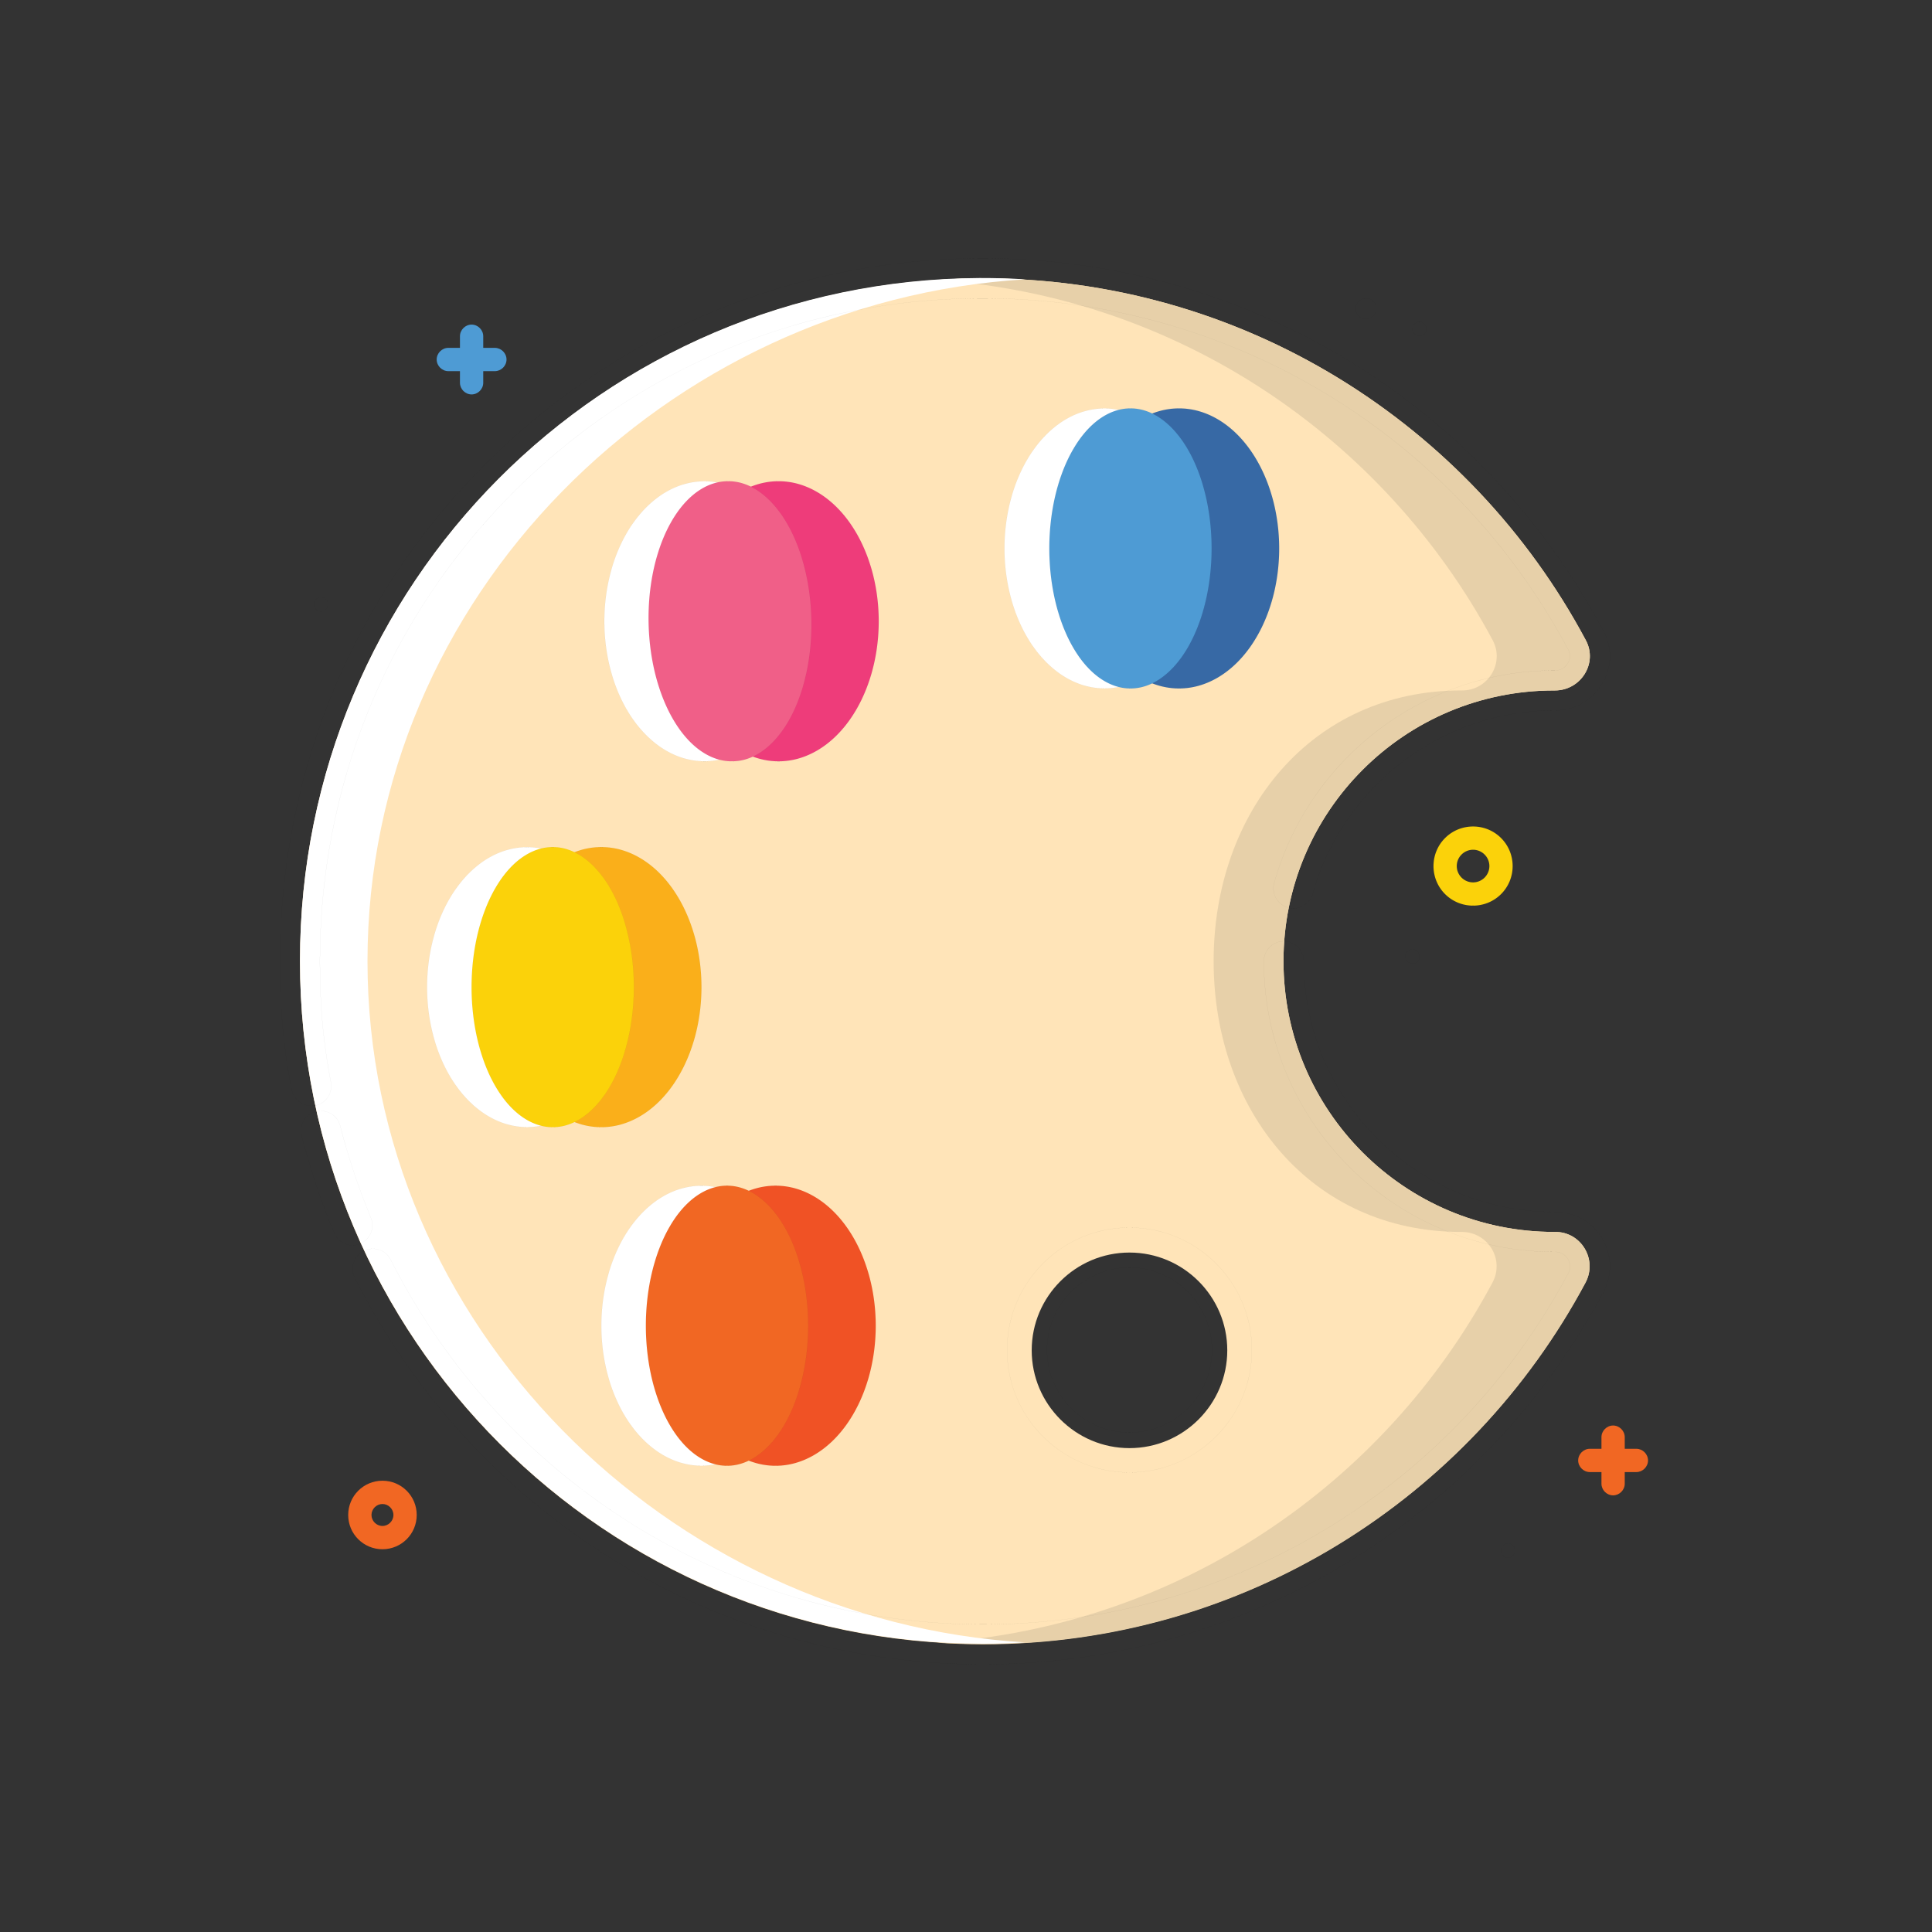 <!DOCTYPE svg PUBLIC "-//W3C//DTD SVG 1.1//EN" "http://www.w3.org/Graphics/SVG/1.1/DTD/svg11.dtd">
<!-- Uploaded to: SVG Repo, www.svgrepo.com, Transformed by: SVG Repo Mixer Tools -->
<svg width="204px" height="204px" viewBox="-102.4 -102.4 1228.80 1228.80" class="icon" version="1.1" xmlns="http://www.w3.org/2000/svg" fill="#000000" transform="rotate(0)matrix(1, 0, 0, 1, 0, 0)" stroke="#000000" stroke-width="0.01">
<rect x="-102.4" y="-102.4" width="1228.80" height="1228.80" fill="#333333" stroke="none"/>
<g id="SVGRepo_bgCarrier" stroke-width="0"/>
<g id="SVGRepo_tracerCarrier" stroke-linecap="round" stroke-linejoin="round"/>
<g id="SVGRepo_iconCarrier">
<path d="M140.853 882.954c-12.058 0-21.789-9.731-21.789-21.789s9.731-21.789 21.789-21.789 21.789 9.731 21.789 21.789-9.731 21.789-21.789 21.789z m0-28.77c-3.808 0-6.981 3.173-6.981 6.981 0 3.808 3.173 6.981 6.981 6.981s6.981-3.173 6.981-6.981c0-3.808-3.173-6.981-6.981-6.981z" fill="#F16723"/>
<path d="M796.008 505.98m-4.443 0a4.443 4.443 0 1 0 8.885 0 4.443 4.443 0 1 0-8.885 0Z" fill=""/>
<path d="M800.451 106.794m-4.443 0a4.443 4.443 0 1 0 8.885 0 4.443 4.443 0 1 0-8.885 0Z" fill=""/>
<path d="M101.717 281.953m-4.443 0a4.443 4.443 0 1 0 8.885 0 4.443 4.443 0 1 0-8.885 0Z" fill=""/>
<path d="M766.393 93.889m-6.558 0a6.558 6.558 0 1 0 13.116 0 6.558 6.558 0 1 0-13.116 0Z" fill=""/>
<path d="M834.51 473.614a25.1 25.1 0 0 1-25.174-25.174c0-13.962 11.212-25.174 25.174-25.174s25.174 11.212 25.174 25.174a25.099 25.099 0 0 1-25.174 25.174z m0-35.54c-5.711 0-10.366 4.654-10.366 10.366 0 5.711 4.654 10.366 10.366 10.366 5.711 0 10.366-4.654 10.366-10.366 0-5.711-4.654-10.366-10.366-10.366z" fill="#FBD20A"/>
<path d="M938.379 819.067h-7.404v-7.404c0-4.02-3.385-7.404-7.404-7.404-4.02 0-7.404 3.385-7.404 7.404v7.404h-7.404c-4.02 0-7.404 3.385-7.404 7.404s3.385 7.404 7.404 7.404h7.404v7.404c0 4.02 3.385 7.404 7.404 7.404 4.02 0 7.404-3.385 7.404-7.404v-7.404h7.404c4.02 0 7.404-3.385 7.404-7.404s-3.384-7.404-7.404-7.404z" fill="#F16723"/>
<path d="M886.55 681.14h-0.423c-94.984 0-172.198-77.002-172.198-172.198s77.002-172.198 172.198-172.198h0.423c16.501 0 27.501-17.347 19.674-31.943C832.817 167.296 687.486 73.792 520.577 74.639c-239.68 1.27-432.187 194.621-432.187 434.302 0 239.892 194.41 434.302 434.302 434.302 166.063 0 310.126-93.08 383.32-229.949 7.827-14.598-2.75-32.367-19.463-32.155zM615.984 818.643c-34.27 0-62.194-27.924-62.194-62.194 0-34.27 27.924-62.194 62.194-62.194 34.27 0 62.194 27.924 62.194 62.194 0 34.27-27.923 62.194-62.194 62.194z" fill="#FFE4B8"/>
<path d="M886.55 681.14h-0.423c-94.984 0-172.198-77.002-172.198-172.198s77.002-172.198 172.198-172.198h0.423c16.501 0 27.501-17.347 19.674-31.943C832.817 167.296 687.486 73.792 520.577 74.639c-9.096 0-18.193 0.423-27.29 1.058 153.371 10.366 284.951 100.484 353.703 229.104 7.828 14.597-3.173 32.155-19.674 31.943h-0.423c-94.984 0-157.39 77.002-157.39 172.198s62.194 172.198 157.39 172.198h0.423c16.712 0 27.501 17.559 19.462 32.366-68.752 128.619-200.121 218.526-353.491 228.892 9.731 0.635 19.462 1.058 29.405 1.058 166.063 0 310.126-93.08 383.32-229.949 7.827-14.808-2.75-32.578-19.463-32.366z" fill="#E7D0A9"/>
<path d="M131.334 508.942c0-231.431 189.968-419.917 418.225-433.668-9.519-0.635-19.251-0.846-28.982-0.846-239.681 1.27-432.187 194.621-432.187 434.302 0 239.892 194.41 434.302 434.302 434.302 9.096 0 17.981-0.212 26.867-0.846-227.412-13.54-418.225-202.239-418.225-433.246z" fill="#FFFFFF"/>
<path d="M212.355 118.852h-7.404v-7.404c0-4.02-3.385-7.404-7.404-7.404s-7.404 3.385-7.404 7.404v7.404h-7.404c-4.02 0-7.404 3.385-7.404 7.404s3.385 7.404 7.404 7.404h7.404v7.404c0 4.02 3.385 7.404 7.404 7.404s7.404-3.385 7.404-7.404v-7.404h7.404c4.02 0 7.404-3.385 7.404-7.404s-3.384-7.404-7.404-7.404z" fill="#4E9BD4"/>
<path d="M856.722 883.799m-4.443 0a4.443 4.443 0 1 0 8.885 0 4.443 4.443 0 1 0-8.885 0Z" fill=""/>
<path d="M522.692 956.148c-84.195 0-166.486-23.482-237.565-68.118-69.176-43.367-125.234-104.927-161.832-177.698a12.719 12.719 0 0 1 5.711-17.135 12.719 12.719 0 0 1 17.135 5.711c34.693 68.541 87.368 126.504 152.736 167.543 67.059 42.097 144.486 64.31 224.026 64.31 155.909 0 298.49-85.465 372.108-223.18 2.327-4.231 0.635-7.828-0.212-9.308-0.846-1.27-3.173-4.443-8.039-4.443h-0.423c-101.965 0-184.89-82.925-184.89-184.89 0-6.981 5.711-12.693 12.693-12.693s12.693 5.711 12.693 12.693c0 88.003 71.502 159.505 159.505 159.505h0.423a34.878 34.878 0 0 1 29.828 16.712c6.346 10.578 6.558 23.27 0.846 34.27C839.164 865.395 687.909 956.148 522.692 956.148z m93.291-122.061c-42.944 0-77.849-34.905-77.849-77.849s34.905-77.849 77.849-77.849 77.849 34.905 77.849 77.849c-0.001 42.944-34.905 77.849-77.849 77.849z m0-130.312c-28.982 0-52.463 23.482-52.463 52.463 0 28.982 23.482 52.463 52.463 52.463 28.982 0 52.463-23.482 52.463-52.463 0-28.981-23.482-52.463-52.463-52.463z m-494.17-14.174c-4.866 0-9.731-2.962-11.635-7.828-8.461-20.097-15.231-40.828-20.732-61.771-1.692-6.77 2.327-13.751 9.096-15.443 6.77-1.692 13.751 2.327 15.443 9.096 5.077 19.885 11.635 39.348 19.462 58.386 2.75 6.558-0.423 13.962-6.77 16.501-1.48 0.847-3.172 1.059-4.864 1.059z m-26.231-88.638c-5.923 0-11.212-4.231-12.481-10.366-5.288-27.29-7.404-50.982-7.404-81.657 0-119.311 46.117-231.431 129.889-315.414C289.358 109.333 401.265 62.581 520.577 61.946h2.327c165.428 0 316.472 90.541 394.532 236.931 5.711 10.578 5.5 23.27-0.846 33.636-6.346 10.578-17.559 16.924-30.04 16.924h-0.423c-71.291 0-134.332 48.021-153.582 116.561-1.903 6.77-8.885 10.789-15.654 8.885-6.77-1.903-10.789-8.885-8.885-15.654 22.212-79.541 95.407-135.177 178.121-135.177h0.423c3.385 0 6.558-1.692 8.25-4.654 0.846-1.692 2.327-4.866 0.212-8.673-73.617-137.928-216.2-223.391-372.32-223.391h-2.115c-112.542 0.635-218.103 44.636-297.01 123.966S101.082 396.399 101.082 508.942c0 29.193 2.115 51.405 6.981 77.002 1.27 6.981-3.173 13.539-9.943 14.808-0.846 0.211-1.691 0.211-2.537 0.211z" fill=""/>
<path d="M329.128 292.742a89.061 63.675 90 1 0 127.351 0 89.061 63.675 90 1 0-127.351 0Z" fill="#EE3C7A"/>
<path d="M281.953 292.742a89.061 63.675 90 1 0 127.351 0 89.061 63.675 90 1 0-127.351 0Z" fill="#FFFFFF"/>
<path d="M363.707 381.782a89.061 51.617 88.848 1 0-3.581-178.085 89.061 51.617 88.848 1 0 3.581 178.085Z" fill="#F05F88"/>
<path d="M583.829 246.413a89.061 63.675 90 1 0 127.351 0 89.061 63.675 90 1 0-127.351 0Z" fill="#3769A5"/>
<path d="M536.442 246.413a89.061 63.675 90 1 0 127.351 0 89.061 63.675 90 1 0-127.351 0Z" fill="#FFFFFF"/>
<path d="M565.001 246.413a89.061 51.617 90 1 0 103.234 0 89.061 51.617 90 1 0-103.234 0Z" fill="#4E9BD4"/>
<path d="M216.375 525.442a89.061 63.675 90 1 0 127.351 0 89.061 63.675 90 1 0-127.351 0Z" fill="#FAAF1A"/>
<path d="M169.2 525.442a89.061 63.675 90 1 0 127.351 0 89.061 63.675 90 1 0-127.351 0Z" fill="#FFFFFF"/>
<path d="M197.547 525.442a89.061 51.617 90 1 0 103.234 0 89.061 51.617 90 1 0-103.234 0Z" fill="#FBD20A"/>
<path d="M327.225 740.795a89.061 63.675 90 1 0 127.351 0 89.061 63.675 90 1 0-127.351 0Z" fill="#F05225"/>
<path d="M280.049 740.795a89.061 63.675 90 1 0 127.351 0 89.061 63.675 90 1 0-127.351 0Z" fill="#FFFFFF"/>
<path d="M308.396 740.795a89.061 51.617 90 1 0 103.234 0 89.061 51.617 90 1 0-103.234 0Z" fill="#F16723"/>
<path d="M367.418 394.496c-56.06 0-101.754-45.694-101.754-101.754s45.694-101.754 101.754-101.754 101.754 45.694 101.754 101.754-45.694 101.754-101.754 101.754z m0-178.121c-42.097 0-76.368 34.27-76.368 76.368s34.27 76.368 76.368 76.368S443.786 334.839 443.786 292.742s-34.27-76.368-76.368-76.368zM623.81 348.167c-56.06 0-101.754-45.694-101.754-101.754s45.694-101.754 101.754-101.754c56.06 0 101.754 45.694 101.754 101.754s-45.694 101.754-101.754 101.754z m0-178.121c-42.097 0-76.368 34.27-76.368 76.368s34.27 76.368 76.368 76.368 76.368-34.27 76.368-76.368-34.269-76.368-76.368-76.368zM256.356 627.195c-56.06 0-101.754-45.694-101.754-101.754s45.694-101.754 101.754-101.754 101.754 45.694 101.754 101.754-45.694 101.754-101.754 101.754z m0-178.121c-42.097 0-76.368 34.27-76.368 76.368s34.27 76.368 76.368 76.368 76.368-34.27 76.368-76.368-34.269-76.368-76.368-76.368zM367.418 842.548c-56.06 0-101.754-45.694-101.754-101.754 0-56.06 45.694-101.754 101.754-101.754s101.754 45.694 101.754 101.754c-0.001 56.06-45.694 101.754-101.754 101.754z m0-178.121c-42.097 0-76.368 34.27-76.368 76.368s34.27 76.368 76.368 76.368S443.786 782.891 443.786 740.794s-34.27-76.368-76.368-76.368z" fill=""/>
</g>
</svg>